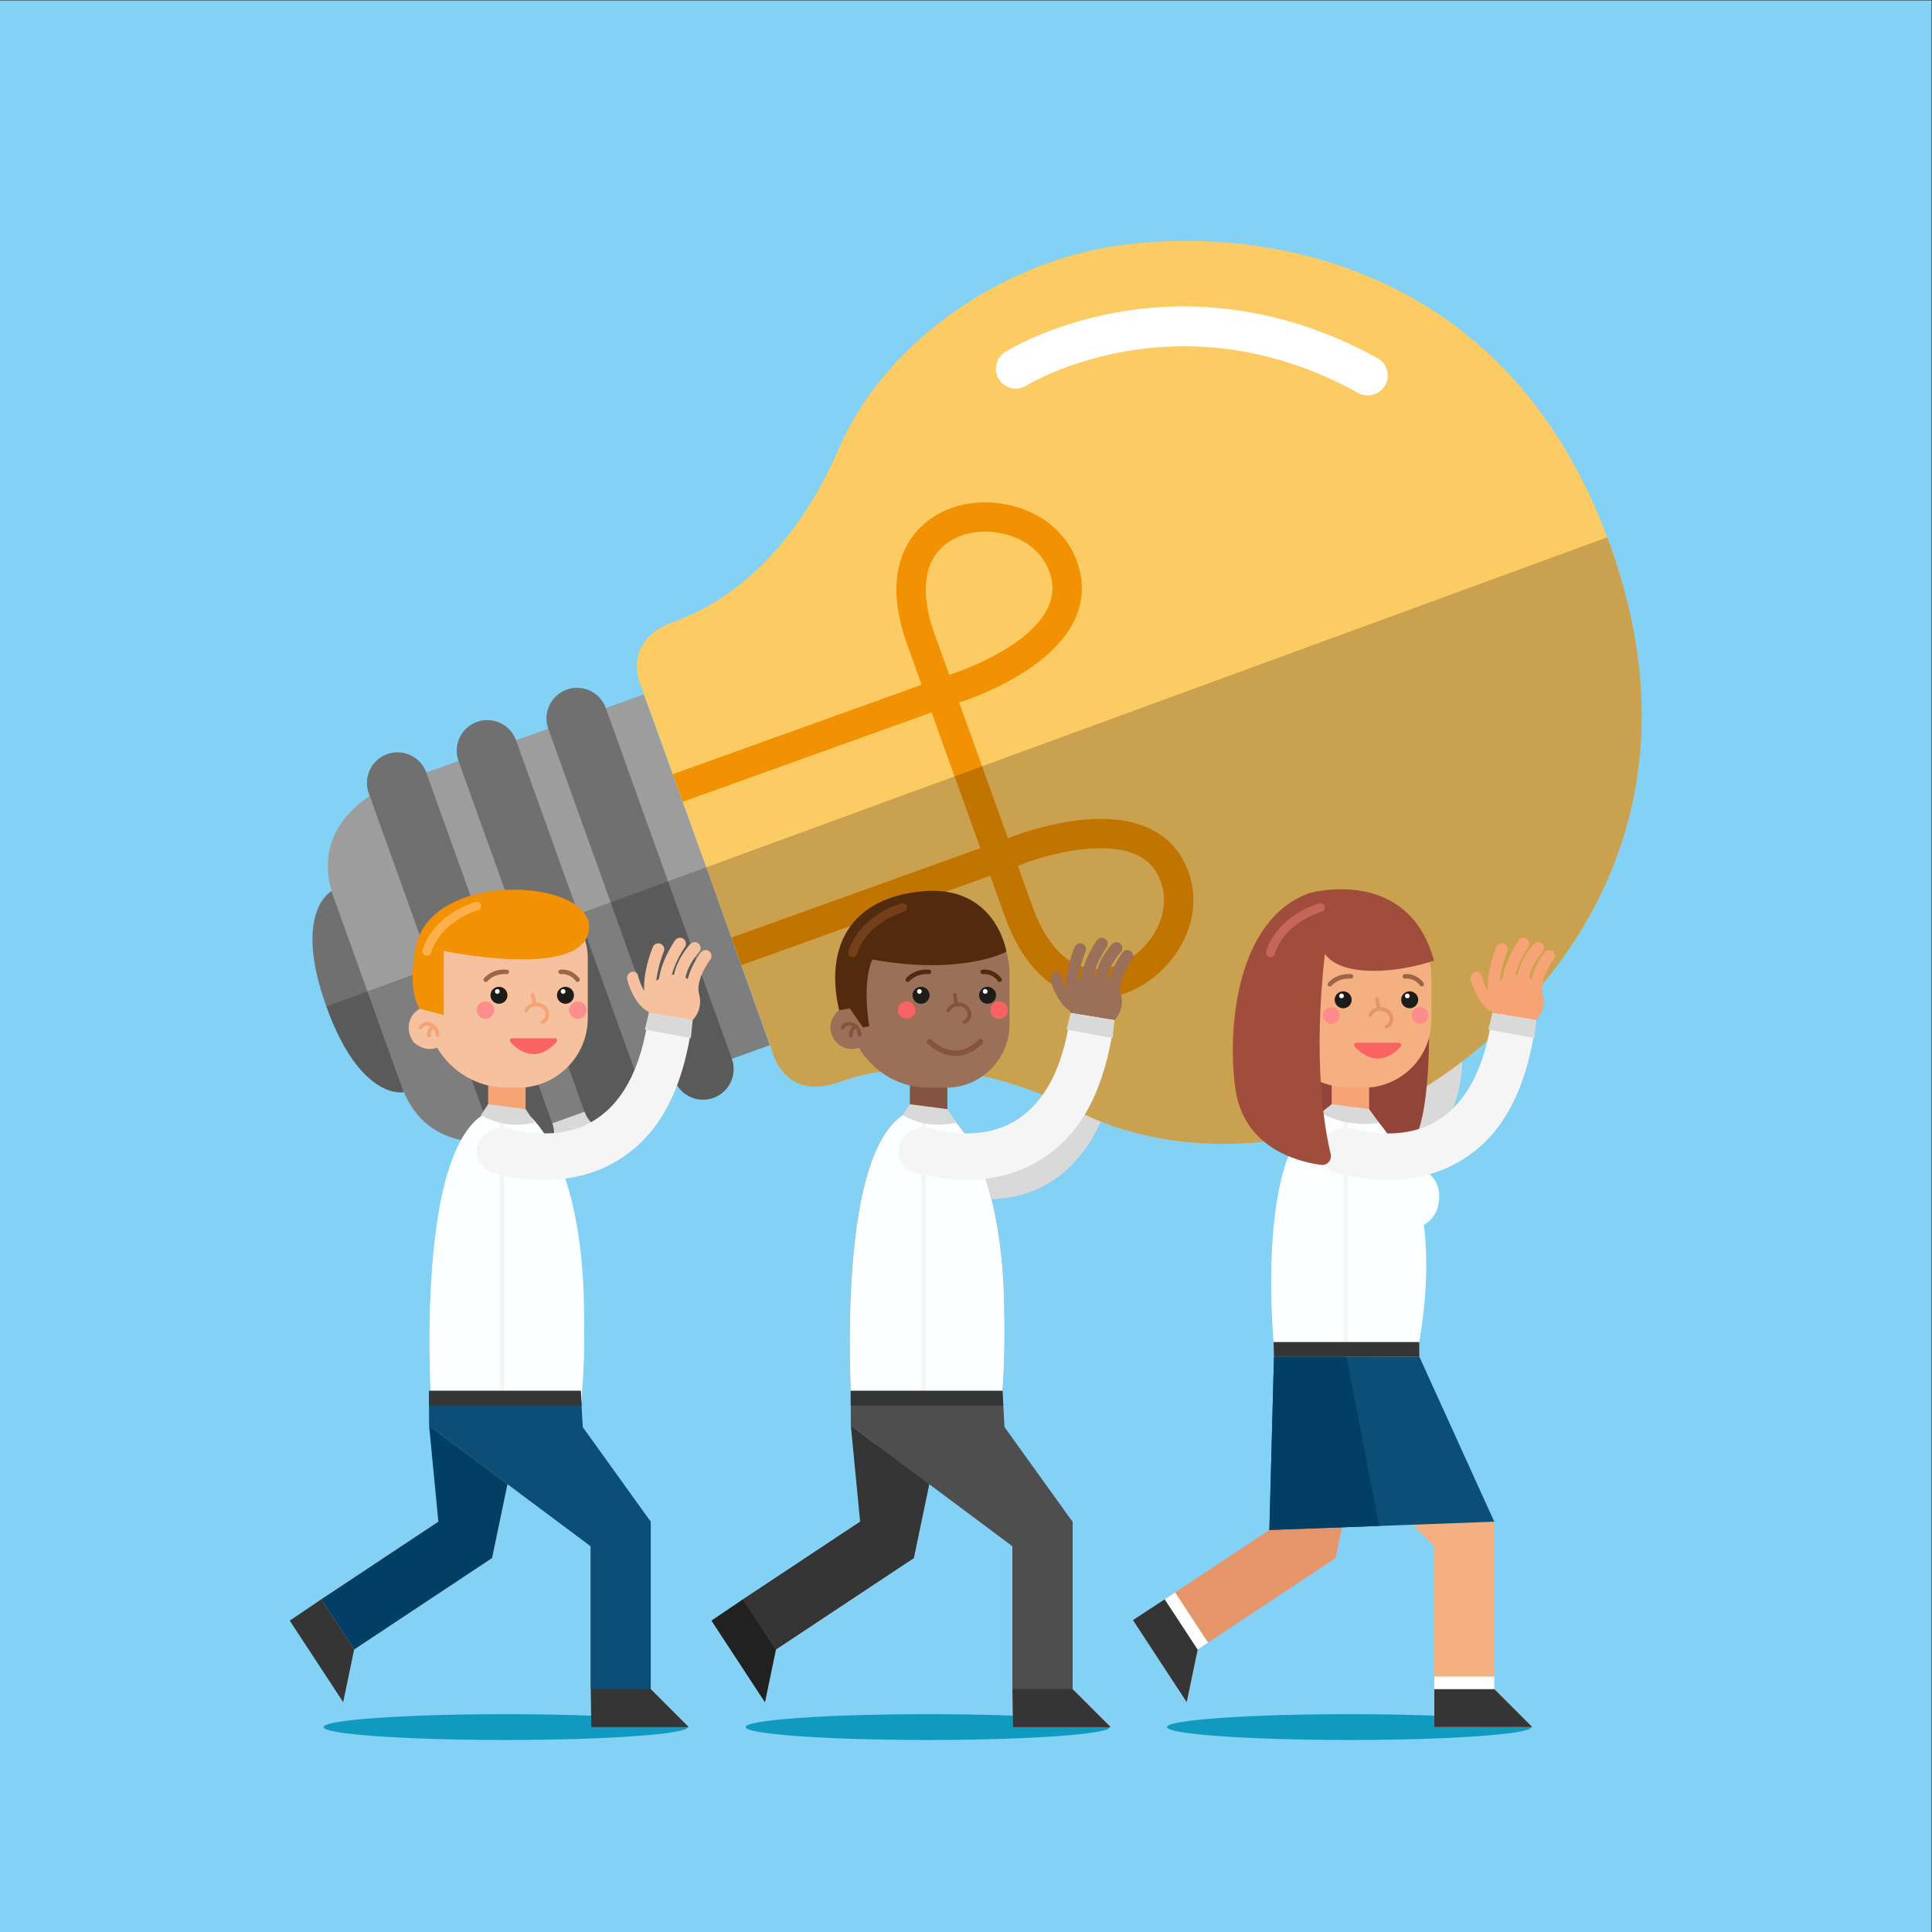 <?xml version="1.0" encoding="UTF-8" standalone="no"?>
<!-- Created with Inkscape (http://www.inkscape.org/) -->

<svg
   xmlns:dc="http://purl.org/dc/elements/1.1/"
   xmlns:cc="http://creativecommons.org/ns#"
   xmlns:rdf="http://www.w3.org/1999/02/22-rdf-syntax-ns#"
   xmlns:svg="http://www.w3.org/2000/svg"
   xmlns="http://www.w3.org/2000/svg"
   xmlns:sodipodi="http://sodipodi.sourceforge.net/DTD/sodipodi-0.dtd"
   xmlns:inkscape="http://www.inkscape.org/namespaces/inkscape"
   version="1.1"
   id="svg2"
   xml:space="preserve"
   width="666.667"
   height="666.667"
   viewBox="0 0 666.667 666.667"
   sodipodi:docname="teamWork4-2.svg"
   inkscape:version="0.92.3 (unknown)"><rect x="0" y="0" width="666.667" height="666.667" fill="#333333" stroke="none"/><defs
     id="defs6"><clipPath
       clipPathUnits="userSpaceOnUse"
       id="clipPath26"><path
         d="M 0,500 H 500 V 0 H 0 Z"
         id="path24"
         inkscape:connector-curvature="0" /></clipPath><clipPath
       clipPathUnits="userSpaceOnUse"
       id="clipPath78"><path
         d="M 84.481,361.042 H 424.991 V 198.755 H 84.481 Z"
         id="path76"
         inkscape:connector-curvature="0" /></clipPath><clipPath
       clipPathUnits="userSpaceOnUse"
       id="clipPath556"><path
         d="M 0,500 H 500 V 0 H 0 Z"
         id="path554"
         inkscape:connector-curvature="0" /></clipPath></defs><sodipodi:namedview
     pagecolor="#ffffff"
     bordercolor="#666666"
     borderopacity="1"
     objecttolerance="10"
     gridtolerance="10"
     guidetolerance="10"
     inkscape:pageopacity="0"
     inkscape:pageshadow="2"
     inkscape:window-width="1366"
     inkscape:window-height="705"
     id="namedview4"
     showgrid="false"
     inkscape:zoom="1.0012632"
     inkscape:cx="307.11199"
     inkscape:cy="248.02812"
     inkscape:window-x="0"
     inkscape:window-y="24"
     inkscape:window-maximized="1"
     inkscape:current-layer="g10" /><g
     id="g10"
     inkscape:groupmode="layer"
     inkscape:label="353900-PASO9E-161"
     transform="matrix(1.333,0,0,-1.333,0,666.667)"><path
       d="M 0,0 H 500 V 500 H 0 Z"
       style="fill:#83d1f5;fill-opacity:1;fill-rule:nonzero;stroke:none"
       id="path12"
       inkscape:connector-curvature="0" /><g
       id="g20"><g
         id="g22"
         clip-path="url(#clipPath26)"><g
           id="g28"
           transform="translate(146.386,201.027)"><path
             d="m 0,0 c -9.524,0 -17.212,3.805 -17.698,4.05 l 2.25,5.468 2.234,5.476 c 0.134,-0.066 13.507,-6.577 23.929,-0.128 7.159,4.43 11.684,14.196 13.451,29.025 L 34.915,42.316 C 32.669,23.465 26.276,10.68 15.914,4.317 10.627,1.071 5.055,0 0,0"
             style="fill:#d9d9d9;fill-opacity:1;fill-rule:nonzero;stroke:none"
             id="path30"
             inkscape:connector-curvature="0" /></g><g
           id="g32"
           transform="translate(255.85,189.717)"><path
             d="m 0,0 c -9.524,0 -17.212,3.805 -17.698,4.05 l 2.25,5.469 2.234,5.475 c 0.133,-0.066 13.507,-6.576 23.929,-0.128 7.159,4.431 11.684,14.196 13.451,29.026 L 34.914,42.317 C 32.669,23.465 26.275,10.681 15.913,4.317 10.628,1.072 5.055,0 0,0"
             style="fill:#d9d9d9;fill-opacity:1;fill-rule:nonzero;stroke:none"
             id="path34"
             inkscape:connector-curvature="0" /></g><g
           id="g36"
           transform="translate(362.159,198.003)"><path
             d="m 0,0 c -8.409,-4.47 -16.984,-4.72 -17.528,-4.73 l -0.58,5.883 -0.598,5.884 c 0.149,0.005 15.015,0.533 21.189,11.119 4.243,7.273 3.655,18.02 -1.746,31.943 l 10.23,3.655 C 17.832,36.054 18.188,21.765 12.025,11.282 8.881,5.936 4.464,2.373 0,0"
             style="fill:#d9d9d9;fill-opacity:1;fill-rule:nonzero;stroke:none"
             id="path38"
             inkscape:connector-curvature="0" /></g><g
           id="g40"
           transform="translate(416.815,358.981)"><path
             d="m 0,0 c -28.84,80.276 -101.504,82.418 -130.882,77 -29.379,-5.419 -57.494,-25.791 -68.77,-51.923 -11.276,-26.133 -27.791,-39.513 -42.574,-44.823 -14.781,-5.31 -8.305,-17.619 -8.305,-17.619 l 16.749,-46.621 16.748,-46.621 c 0,0 2.838,-13.617 17.62,-8.306 14.782,5.31 36.036,5.5 61.364,-7.483 25.328,-12.983 59.98,-10.805 86.09,3.71 C -25.85,-128.17 28.839,-80.276 0,0"
             style="fill:#fdcb63;fill-opacity:1;fill-rule:nonzero;stroke:none"
             id="path42"
             inkscape:connector-curvature="0" /></g><g
           id="g44"
           transform="translate(183.032,274.994)"><path
             d="M 0,0 -16.381,45.374 -83.228,21.359 c 0,0 -20.601,-8.506 -13.425,-28.481 7.176,-19.974 8.782,-24.445 8.782,-24.445 0,0 1.607,-4.473 8.783,-24.448 7.175,-19.973 28.48,-13.424 28.48,-13.424 l 66.847,24.014 z"
             style="fill:#9d9d9d;fill-opacity:1;fill-rule:nonzero;stroke:none"
             id="path46"
             inkscape:connector-curvature="0" /></g><g
           id="g48"
           transform="translate(174.548,220.688)"><path
             d="m 0,0 -32.62,90.799 c -1.477,4.112 0.66,8.642 4.771,10.119 4.112,1.478 8.642,-0.658 10.12,-4.77 L 14.89,5.35 C 16.367,1.238 14.231,-3.293 10.12,-4.77 6.008,-6.247 1.477,-4.111 0,0"
             style="fill:#707070;fill-opacity:1;fill-rule:nonzero;stroke:none"
             id="path50"
             inkscape:connector-curvature="0" /></g><g
           id="g52"
           transform="translate(151.312,212.341)"><path
             d="m 0,0 -32.62,90.798 c -1.477,4.112 0.659,8.642 4.771,10.119 4.112,1.478 8.642,-0.658 10.12,-4.77 L 14.89,5.349 C 16.367,1.237 14.231,-3.294 10.12,-4.771 6.008,-6.248 1.477,-4.112 0,0"
             style="fill:#707070;fill-opacity:1;fill-rule:nonzero;stroke:none"
             id="path54"
             inkscape:connector-curvature="0" /></g><g
           id="g56"
           transform="translate(128.077,203.993)"><path
             d="m 0,0 -32.62,90.798 c -1.477,4.112 0.659,8.643 4.771,10.12 4.112,1.477 8.642,-0.659 10.12,-4.771 L 14.89,5.349 C 16.367,1.237 14.231,-3.293 10.12,-4.771 6.008,-6.248 1.477,-4.111 0,0"
             style="fill:#707070;fill-opacity:1;fill-rule:nonzero;stroke:none"
             id="path58"
             inkscape:connector-curvature="0" /></g><g
           id="g60"
           transform="translate(104.509,217.406)"><path
             d="m 0,0 -9.348,26.02 v 0.001 l -9.347,26.019 c 0,0 -10.145,-5.329 -1.333,-29.856 V 22.183 C -11.216,-2.345 0,0 0,0"
             style="fill:#707070;fill-opacity:1;fill-rule:nonzero;stroke:none"
             id="path62"
             inkscape:connector-curvature="0" /></g><g
           id="g64"
           transform="translate(271.647,352.201)"><path
             d="M 0,0 C -3.178,8.847 -14.648,12.189 -22.782,9.268 -31.837,6.014 -34.365,-3.27 -29.718,-16.204 l 3.798,-10.57 0.403,0.14 c 0.193,0.059 19.601,6.16 25.01,16.993 C 1.047,-6.529 1.213,-3.376 0,0 m -8.159,-76.213 3.797,-10.571 c 2.535,-7.056 6.131,-12.052 10.397,-14.447 4.307,-2.418 8.447,-1.763 11.162,-0.787 8.134,2.921 14.855,12.8 11.677,21.646 -1.214,3.38 -3.353,5.708 -6.536,7.12 -9.218,4.084 -24.852,-0.646 -30.097,-2.813 z m -86.769,16.578 -2.567,7.147 64.427,23.146 -3.797,10.571 c -7.284,20.275 1.172,31.47 11.515,35.186 C -13.819,20.557 2.362,15.889 7.147,2.567 9.074,-2.794 8.782,-8.049 6.28,-13.049 -0.442,-26.485 -21.409,-33.306 -23.196,-33.865 l -0.157,-0.057 12.625,-35.144 0.158,0.056 c 1.734,0.705 22.248,8.787 35.984,2.7 5.112,-2.265 8.681,-6.132 10.607,-11.494 4.786,-13.321 -4.726,-27.219 -16.255,-31.361 -10.344,-3.716 -23.992,-0.462 -31.276,19.814 l -3.797,10.57 -64.427,-23.146 -2.567,7.148 64.427,23.145 -12.626,35.145 z"
             style="fill:#f29101;fill-opacity:1;fill-rule:nonzero;stroke:none"
             id="path66"
             inkscape:connector-curvature="0" /></g><g
           id="g68"
           transform="translate(354.554,397.791)"><path
             d="m 0,0 c -0.994,-0.093 -2.025,0.103 -2.965,0.623 -46.744,25.883 -85.521,2.136 -85.908,1.893 -2.406,-1.513 -5.583,-0.79 -7.097,1.616 -1.512,2.407 -0.789,5.583 1.617,7.097 0.455,0.286 11.338,7.041 28.657,10.203 15.919,2.906 40.588,3.217 67.717,-11.805 C 4.507,8.25 5.406,5.119 4.03,2.632 3.174,1.085 1.638,0.152 0,0"
             style="fill:#ffffff;fill-opacity:1;fill-rule:nonzero;stroke:none"
             id="path70"
             inkscape:connector-curvature="0" /></g><g
           id="g72"><g
             id="g74" /><g
             id="g110"><g
               clip-path="url(#clipPath78)"
               id="g108"
               style="opacity:0.2"><g
                 transform="translate(182.812,275.607)"
                 id="g82"><path
                   d="M 0,0 H -0.001 L 0.22,-0.613 Z"
                   style="fill:#ffffff;fill-opacity:1;fill-rule:nonzero;stroke:none"
                   id="path80"
                   inkscape:connector-curvature="0" /></g><g
                 transform="translate(98.266,234.784)"
                 id="g86"><path
                   d="M 0,0 C -0.225,0.625 -0.435,1.211 -0.63,1.755 Z"
                   style="fill:#ffffff;fill-opacity:1;fill-rule:nonzero;stroke:none"
                   id="path84"
                   inkscape:connector-curvature="0" /></g><g
                 transform="translate(100.236,229.301)"
                 id="g90"><path
                   d="M 0,0 C -0.313,0.871 -0.608,1.691 -0.886,2.465 Z"
                   style="fill:#ffffff;fill-opacity:1;fill-rule:nonzero;stroke:none"
                   id="path88"
                   inkscape:connector-curvature="0" /></g><g
                 transform="translate(98.938,232.915)"
                 id="g94"><path
                   d="M 0,0 C -0.178,0.495 -0.35,0.974 -0.513,1.427 Z"
                   style="fill:#ffffff;fill-opacity:1;fill-rule:nonzero;stroke:none"
                   id="path92"
                   inkscape:connector-curvature="0" /></g><g
                 transform="translate(96.31,240.231)"
                 id="g98"><path
                   d="M 0,0 C -0.101,0.281 -0.195,0.545 -0.281,0.783 Z"
                   style="fill:#ffffff;fill-opacity:1;fill-rule:nonzero;stroke:none"
                   id="path96"
                   inkscape:connector-curvature="0" /></g><g
                 transform="translate(199.781,228.373)"
                 id="g102"><path
                   d="m 0,0 c 0,0 2.837,-13.616 17.62,-8.306 14.781,5.311 36.036,5.5 61.364,-7.483 25.328,-12.982 59.979,-10.805 86.09,3.711 26.11,14.516 80.799,62.41 51.96,142.685 -0.249,0.694 -0.503,1.38 -0.758,2.062 l -233.245,-85.435 0.22,-0.613 z"
                   style="fill:#000000;fill-opacity:1;fill-rule:nonzero;stroke:none"
                   id="path100"
                   inkscape:connector-curvature="0" /></g><g
                 transform="translate(99.351,231.766)"
                 id="g106"><path
                   d="m 0,0 c 0.278,-0.773 0.573,-1.594 0.886,-2.465 z m -0.925,2.576 c 0.162,-0.453 0.334,-0.931 0.512,-1.427 z m -0.79,2.197 C -1.519,4.229 -1.309,3.644 -1.084,3.019 Z M -3.322,9.248 C -3.236,9.01 -3.142,8.746 -3.041,8.465 Z M 5.159,-14.359 1.407,-3.917 c 0.916,-2.55 1.969,-5.481 3.186,-8.869 5.073,-14.119 17.203,-14.985 23.88,-14.28 l 0.254,-0.706 c 1.477,-4.112 6.008,-6.249 10.119,-4.771 4.112,1.478 6.248,6.008 4.771,10.119 l 8.345,2.998 c 1.477,-4.111 6.008,-6.247 10.12,-4.769 4.111,1.476 6.247,6.008 4.77,10.119 l 8.346,2.998 c 1.477,-4.111 6.008,-6.247 10.119,-4.77 4.112,1.477 6.248,6.008 4.771,10.119 L 99.92,-2.196 83.682,43.229 83.46,43.841 -14.869,7.823 C -6.058,-16.704 5.159,-14.359 5.159,-14.359"
                   style="fill:#000000;fill-opacity:1;fill-rule:nonzero;stroke:none"
                   id="path104"
                   inkscape:connector-curvature="0" /></g></g></g></g><g
           id="g112"
           transform="translate(178.055,53.048)"><path
             d="m 0,0 c 0,-1.846 -21.115,-3.342 -47.162,-3.342 -26.047,0 -47.162,1.496 -47.162,3.342 0,1.846 21.115,3.343 47.162,3.343 C -21.115,3.343 0,1.846 0,0"
             style="fill:#109ac0;fill-opacity:1;fill-rule:nonzero;stroke:none"
             id="path114"
             inkscape:connector-curvature="0" /></g><g
           id="g116"
           transform="translate(91.26,72.868)"><path
             d="M 0,0 -8.576,12.94 22.218,33.346 33.716,88.533 48.913,85.367 36.114,23.932 Z"
             style="fill:#f6a375;fill-opacity:1;fill-rule:nonzero;stroke:none"
             id="path118"
             inkscape:connector-curvature="0" /></g><path
           d="m 136.062,209.299 h -9.703 v 14.994 h 9.703 z"
           style="fill:#f6a375;fill-opacity:1;fill-rule:nonzero;stroke:none"
           id="path120"
           inkscape:connector-curvature="0" /><g
           id="g122"
           transform="translate(181.24,240.868)"><path
             d="m 0,0 c 0,-3.832 -3.106,-6.937 -6.937,-6.937 -3.831,0 -6.937,3.105 -6.937,6.937 0,3.831 3.106,6.937 6.937,6.937 C -3.106,6.937 0,3.831 0,0"
             style="fill:#f6c19f;fill-opacity:1;fill-rule:nonzero;stroke:none"
             id="path124"
             inkscape:connector-curvature="0" /></g><g
           id="g126"
           transform="translate(169.099,238.167)"><path
             d="m 0,0 c -0.598,0 -1.166,0.351 -1.415,0.936 -2.705,6.359 1.155,15.511 1.321,15.897 0.334,0.78 1.238,1.141 2.017,0.807 0.78,-0.334 1.141,-1.237 0.806,-2.017 C 2.674,15.492 -0.771,7.271 1.413,2.138 1.745,1.357 1.381,0.455 0.6,0.123 0.404,0.039 0.2,0 0,0"
             style="fill:#f6c19f;fill-opacity:1;fill-rule:nonzero;stroke:none"
             id="path128"
             inkscape:connector-curvature="0" /></g><g
           id="g130"
           transform="translate(172.125,240.878)"><path
             d="m 0,0 c -0.716,0 -1.356,0.503 -1.504,1.231 -1.383,6.827 3.936,14.317 4.163,14.633 0.495,0.688 1.455,0.845 2.144,0.349 C 5.491,15.718 5.647,14.759 5.153,14.07 5.105,14.003 0.392,7.345 1.507,1.842 1.676,1.01 1.138,0.199 0.307,0.031 0.204,0.01 0.101,0 0,0"
             style="fill:#f6c19f;fill-opacity:1;fill-rule:nonzero;stroke:none"
             id="path132"
             inkscape:connector-curvature="0" /></g><g
           id="g134"
           transform="translate(176.029,242.309)"><path
             d="M 0,0 C -0.684,0 -1.308,0.46 -1.486,1.153 -3.05,7.227 2.442,13.2 2.676,13.451 c 0.579,0.62 1.552,0.654 2.171,0.075 0.62,-0.578 0.654,-1.549 0.077,-2.17 C 4.878,11.307 0.347,6.354 1.489,1.919 1.7,1.098 1.206,0.26 0.384,0.049 0.255,0.016 0.127,0 0,0"
             style="fill:#f6c19f;fill-opacity:1;fill-rule:nonzero;stroke:none"
             id="path136"
             inkscape:connector-curvature="0" /></g><g
           id="g138"
           transform="translate(179.352,241.253)"><path
             d="m 0,0 c -0.736,0 -1.386,0.531 -1.513,1.281 -0.894,5.307 3.425,10.84 3.609,11.073 0.526,0.666 1.492,0.778 2.157,0.252 C 4.918,12.08 5.031,11.114 4.506,10.449 4.439,10.364 0.853,5.729 1.517,1.792 1.658,0.955 1.094,0.163 0.257,0.021 0.171,0.008 0.085,0 0,0"
             style="fill:#f6c19f;fill-opacity:1;fill-rule:nonzero;stroke:none"
             id="path140"
             inkscape:connector-curvature="0" /></g><g
           id="g142"
           transform="translate(135.116,268.938)"><path
             d="m 0,0 h -7.811 c -9.374,0 -17.043,-7.669 -17.043,-17.043 v -12.322 c -3.635,-0.714 -5.999,-4.971 -3.338,-9.029 0.104,-0.158 0.235,-0.301 0.383,-0.419 2.101,-1.674 4.164,-1.834 5.871,-1.236 3.655,-6.169 10.38,-10.33 18.032,-10.33 h 2.953 c 9.898,0 17.995,8.099 17.995,17.996 v 15.34 C 17.042,-7.669 9.374,0 0,0"
             style="fill:#f6c19f;fill-opacity:1;fill-rule:nonzero;stroke:none"
             id="path144"
             inkscape:connector-curvature="0" /></g><g
           id="g146"
           transform="translate(108.662,238.991)"><path
             d="m 0,0 6.205,-1.601 v 16.578 c 0,0 36.165,-7.607 37.6,5.518 C 45.239,33.619 4.049,36.148 -0.844,16.821 -3.525,4.57 0,0 0,0"
             style="fill:#f29101;fill-opacity:1;fill-rule:nonzero;stroke:none"
             id="path148"
             inkscape:connector-curvature="0" /></g><g
           id="g150"
           transform="translate(168.447,62.894)"><path
             d="M 0,0 V 43.323 L -44.142,87.93 -55.176,77.01 -15.524,36.941 V 0 l 0.139,-9.846 h 25.23 z"
             style="fill:#353535;fill-opacity:1;fill-rule:nonzero;stroke:none"
             id="path152"
             inkscape:connector-curvature="0" /></g><g
           id="g154"
           transform="translate(91.675,73.13)"><path
             d="m 0,0 -2.839,-13.63 -13.828,21.103 8.159,5.512 z"
             style="fill:#353535;fill-opacity:1;fill-rule:nonzero;stroke:none"
             id="path156"
             inkscape:connector-curvature="0" /></g><g
           id="g158"
           transform="translate(135.29,212.727)"><path
             d="m 0,0 c 0,0 14.292,-7.938 15.817,-47.63 0.762,-28.224 -1.906,-34.399 -1.906,-34.399 h -37.255 c 0,0 -7.337,91.291 23.344,82.029"
             style="fill:#fcffff;fill-opacity:1;fill-rule:nonzero;stroke:none"
             id="path160"
             inkscape:connector-curvature="0" /></g><path
           d="m 130.509,140.086 h -1.164 v 70.253 h 1.164 z"
           style="fill:#f5f5f5;fill-opacity:1;fill-rule:nonzero;stroke:none"
           id="path162"
           inkscape:connector-curvature="0" /><g
           id="g164"
           transform="translate(141.021,194.705)"><path
             d="m 0,0 c -5.311,0 -10.106,0.963 -13.63,1.95 -3.24,0.908 -4.893,4.507 -3.496,7.569 1.343,2.971 4.626,4.534 7.788,3.731 5.39,-1.369 13.951,-2.439 21.217,1.616 7.937,4.431 13.128,13.516 15.087,28.345 L 38.26,41.333 C 35.77,22.481 29.132,10.681 17.643,4.317 11.783,1.072 5.604,0 0,0"
             style="fill:#f5f5f5;fill-opacity:1;fill-rule:nonzero;stroke:none"
             id="path166"
             inkscape:connector-curvature="0" /></g><g
           id="g168"
           transform="translate(111.08,131.058)"><path
             d="m 0,0 41.843,-31.223 v -36.941 h 15.524 v 43.323 L 39.779,-0.36 39.245,9.028 h -39.28 z"
             style="fill:#0c4e76;fill-opacity:1;fill-rule:nonzero;stroke:none"
             id="path170"
             inkscape:connector-curvature="0" /></g><g
           id="g172"
           transform="translate(111.08,131.058)"><path
             d="m 0,0 2.398,-24.844 -30.311,-20.098 8.508,-12.986 35.698,23.67 3.985,19.126 z"
             style="fill:#013f65;fill-opacity:1;fill-rule:nonzero;stroke:none"
             id="path174"
             inkscape:connector-curvature="0" /></g><g
           id="g176"
           transform="translate(111.045,140.086)"><path
             d="M 0,0 V -3.794 H 39.508 L 39.279,0 Z"
             style="fill:#353535;fill-opacity:1;fill-rule:nonzero;stroke:none"
             id="path178"
             inkscape:connector-curvature="0" /></g><g
           id="g180"
           transform="translate(126.359,214.277)"><path
             d="M 0,0 9.703,-1.26 12,-4.71 c 0,0 -6.93,-2.208 -13.867,1.914 C -1.86,-2.79 0,0 0,0"
             style="fill:#d9d9d9;fill-opacity:1;fill-rule:nonzero;stroke:none"
             id="path182"
             inkscape:connector-curvature="0" /></g><g
           id="g184"
           transform="translate(167.987,237.916)"><path
             d="M 0,0 11.294,-1.878 10.868,-6.511 -1.077,-4.307 Z"
             style="fill:#d9d9d9;fill-opacity:1;fill-rule:nonzero;stroke:none"
             id="path186"
             inkscape:connector-curvature="0" /></g><g
           id="g188"
           transform="translate(131.363,242.482)"><path
             d="m 0,0 c 0,-1.215 -0.985,-2.199 -2.199,-2.199 -1.215,0 -2.199,0.984 -2.199,2.199 0,1.214 0.984,2.199 2.199,2.199 C -0.985,2.199 0,1.214 0,0"
             style="fill:#1c1c1b;fill-opacity:1;fill-rule:nonzero;stroke:none"
             id="path190"
             inkscape:connector-curvature="0" /></g><g
           id="g192"
           transform="translate(148.577,242.482)"><path
             d="m 0,0 c 0,-1.215 -0.984,-2.199 -2.199,-2.199 -1.214,0 -2.199,0.984 -2.199,2.199 0,1.214 0.985,2.199 2.199,2.199 C -0.984,2.199 0,1.214 0,0"
             style="fill:#1c1c1b;fill-opacity:1;fill-rule:nonzero;stroke:none"
             id="path194"
             inkscape:connector-curvature="0" /></g><g
           id="g196"
           transform="translate(125.414,245.998)"><path
             d="M 0,0 H -0.001 C -0.305,0.191 -0.369,0.608 -0.13,0.877 0.649,1.755 2.549,3.369 5.826,3.118 6.162,3.092 6.41,2.786 6.362,2.452 6.319,2.151 6.05,1.933 5.747,1.955 2.958,2.167 1.36,0.794 0.741,0.104 0.552,-0.107 0.24,-0.15 0,0"
             style="fill:#9b6648;fill-opacity:1;fill-rule:nonzero;stroke:none"
             id="path198"
             inkscape:connector-curvature="0" /></g><g
           id="g200"
           transform="translate(149.046,246.175)"><path
             d="m 0,0 c -0.506,0.682 -1.742,1.942 -3.876,1.787 -0.3,-0.021 -0.57,0.183 -0.621,0.48 -0.058,0.336 0.185,0.655 0.525,0.681 C -1.337,3.146 0.244,1.582 0.918,0.7 1.14,0.41 1.049,-0.008 0.725,-0.175 L 0.268,-0.411 0.785,-0.144 0.736,-0.169 C 0.482,-0.302 0.171,-0.23 0,0"
             style="fill:#9b6648;fill-opacity:1;fill-rule:nonzero;stroke:none"
             id="path202"
             inkscape:connector-curvature="0" /></g><g
           id="g204"
           transform="translate(132.155,230.338)"><path
             d="m 0,0 c 1.833,-2.001 6.494,-5.772 11.859,-0.013 0.329,0.353 0.135,1.031 -0.297,1.031 H 0.307 C -0.121,1.018 -0.323,0.352 0,0"
             style="fill:#fb6363;fill-opacity:1;fill-rule:nonzero;stroke:none"
             id="path206"
             inkscape:connector-curvature="0" /></g><g
           id="g208"
           transform="translate(129.348,243.477)"><path
             d="m 0,0 c 0,-0.337 -0.273,-0.61 -0.611,-0.61 -0.337,0 -0.611,0.273 -0.611,0.61 0,0.338 0.274,0.611 0.611,0.611 C -0.273,0.611 0,0.338 0,0"
             style="fill:#ffffff;fill-opacity:1;fill-rule:nonzero;stroke:none"
             id="path210"
             inkscape:connector-curvature="0" /></g><g
           id="g212"
           transform="translate(146.378,243.477)"><path
             d="m 0,0 c 0,-0.337 -0.273,-0.61 -0.611,-0.61 -0.337,0 -0.611,0.273 -0.611,0.61 0,0.338 0.274,0.611 0.611,0.611 C -0.273,0.611 0,0.338 0,0"
             style="fill:#ffffff;fill-opacity:1;fill-rule:nonzero;stroke:none"
             id="path214"
             inkscape:connector-curvature="0" /></g><g
           id="g216"
           transform="translate(136.718,238.398)"><path
             d="M 0,0 C 0.503,1.466 2.751,1.536 3.763,0.659 4.817,-0.256 4.766,-1.859 3.417,-2.453 2.847,-2.704 3.34,-3.54 3.907,-3.291 5.872,-2.426 5.917,0.146 4.361,1.433 2.763,2.752 -0.212,2.364 -0.936,0.258 -1.139,-0.334 -0.202,-0.589 0,0"
             style="fill:#f6a375;fill-opacity:1;fill-rule:nonzero;stroke:none"
             id="path218"
             inkscape:connector-curvature="0" /></g><g
           id="g220"
           transform="translate(137.416,242.53)"><path
             d="m 0,0 c 0.159,-0.731 0.288,-1.468 0.388,-2.21 0.073,-0.538 0.989,-0.414 0.953,0.13 -0.003,0.042 -0.006,0.084 -0.008,0.126 -0.042,0.619 -1.013,0.624 -0.971,0 0.003,-0.042 0.006,-0.084 0.009,-0.126 0.317,0.043 0.635,0.086 0.953,0.129 -0.1,0.741 -0.23,1.477 -0.388,2.209 C 0.803,0.867 -0.132,0.609 0,0"
             style="fill:#f6a375;fill-opacity:1;fill-rule:nonzero;stroke:none"
             id="path222"
             inkscape:connector-curvature="0" /></g><g
           id="g224"
           transform="translate(109.359,233.981)"><path
             d="m 0,0 c 0.329,0.794 1.597,0.727 2.222,0.381 0.779,-0.431 1.146,-1.246 1.194,-2.109 0.034,-0.621 1.004,-0.625 0.97,0 C 4.309,-0.344 3.603,0.935 2.25,1.424 1.07,1.851 -0.432,1.473 -0.936,0.259 -1.174,-0.317 -0.236,-0.569 0,0"
             style="fill:#f6a375;fill-opacity:1;fill-rule:nonzero;stroke:none"
             id="path226"
             inkscape:connector-curvature="0" /></g><g
           id="g228"
           transform="translate(111.515,232.077)"><path
             d="M 0,0 C -0.072,0.758 0.215,1.412 0.814,1.882 1.305,2.267 0.614,2.949 0.128,2.567 -0.646,1.961 -1.062,0.978 -0.97,0 -0.912,-0.616 0.059,-0.623 0,0"
             style="fill:#f6a375;fill-opacity:1;fill-rule:nonzero;stroke:none"
             id="path230"
             inkscape:connector-curvature="0" /></g><g
           id="g232"
           transform="translate(127.914,238.648)"><path
             d="m 0,0 c 0,-1.248 -1.011,-2.26 -2.259,-2.26 -1.248,0 -2.26,1.012 -2.26,2.26 0,1.248 1.012,2.259 2.26,2.259 C -1.011,2.259 0,1.248 0,0"
             style="fill:#fd8e8f;fill-opacity:1;fill-rule:nonzero;stroke:none"
             id="path234"
             inkscape:connector-curvature="0" /></g><g
           id="g236"
           transform="translate(151.833,238.648)"><path
             d="m 0,0 c 0,-1.248 -1.012,-2.26 -2.26,-2.26 -1.247,0 -2.259,1.012 -2.259,2.26 0,1.248 1.012,2.259 2.259,2.259 C -1.012,2.259 0,1.248 0,0"
             style="fill:#fd8e8f;fill-opacity:1;fill-rule:nonzero;stroke:none"
             id="path238"
             inkscape:connector-curvature="0" /></g><g
           id="g240"
           transform="translate(110.521,252.733)"><path
             d="m 0,0 c -0.075,0 -0.152,0.007 -0.229,0.022 -0.63,0.121 -1.04,0.711 -0.914,1.319 0.073,0.35 1.914,8.627 13.623,12.571 0.607,0.205 1.271,-0.103 1.484,-0.688 C 14.176,12.64 13.856,12 13.249,11.796 2.781,8.27 1.156,0.975 1.141,0.901 1.03,0.369 0.544,0 0,0"
             style="fill:#ffb04b;fill-opacity:1;fill-rule:nonzero;stroke:none"
             id="path242"
             inkscape:connector-curvature="0" /></g><g
           id="g244"
           transform="translate(170.077,238.548)"><path
             d="m 0,0 c -0.428,-0.6 -1.189,-0.854 -1.805,-0.57 -4.359,2.011 -5.851,8.382 -5.913,8.653 -0.176,0.772 0.304,1.616 1.072,1.887 0.767,0.269 1.53,-0.138 1.706,-0.908 C -4.917,8.963 -3.647,3.651 -0.415,2.159 0.272,1.842 0.518,0.974 0.134,0.221 0.094,0.143 0.049,0.069 0,0"
             style="fill:#f6c19f;fill-opacity:1;fill-rule:nonzero;stroke:none"
             id="path246"
             inkscape:connector-curvature="0" /></g><g
           id="g248"
           transform="translate(287.315,53.048)"><path
             d="m 0,0 c 0,-1.846 -21.114,-3.342 -47.162,-3.342 -26.046,0 -47.162,1.496 -47.162,3.342 0,1.846 21.116,3.343 47.162,3.343 C -21.114,3.343 0,1.846 0,0"
             style="fill:#109ac0;fill-opacity:1;fill-rule:nonzero;stroke:none"
             id="path250"
             inkscape:connector-curvature="0" /></g><g
           id="g252"
           transform="translate(200.44,72.868)"><path
             d="M 0,0 -8.575,12.94 22.218,33.346 33.716,88.533 48.913,85.367 36.114,23.932 Z"
             style="fill:#845440;fill-opacity:1;fill-rule:nonzero;stroke:none"
             id="path254"
             inkscape:connector-curvature="0" /></g><g
           id="g256"
           transform="translate(200.855,73.13)"><path
             d="m 0,0 -2.839,-13.63 -13.828,21.103 8.159,5.512 z"
             style="fill:#845440;fill-opacity:1;fill-rule:nonzero;stroke:none"
             id="path258"
             inkscape:connector-curvature="0" /></g><path
           d="m 245.242,209.299 h -9.702 v 14.994 h 9.702 z"
           style="fill:#845440;fill-opacity:1;fill-rule:nonzero;stroke:none"
           id="path260"
           inkscape:connector-curvature="0" /><g
           id="g262"
           transform="translate(244.085,212.727)"><path
             d="m 0,0 c 0,0 14.292,-7.938 15.817,-47.63 0.763,-28.224 -1.905,-34.399 -1.905,-34.399 h -37.256 c 0,0 -7.338,91.291 23.344,82.029"
             style="fill:#9a7058;fill-opacity:1;fill-rule:nonzero;stroke:none"
             id="path264"
             inkscape:connector-curvature="0" /></g><g
           id="g266"
           transform="translate(277.627,62.894)"><path
             d="M 0,0 H -15.523 V 36.941 L -55.175,77.01 -44.141,87.93 0,43.323 Z"
             style="fill:#9a7058;fill-opacity:1;fill-rule:nonzero;stroke:none"
             id="path268"
             inkscape:connector-curvature="0" /></g><g
           id="g270"
           transform="translate(277.627,62.894)"><path
             d="M 0,0 9.846,-9.846 H -15.385 L -15.523,0 Z"
             style="fill:#9a7058;fill-opacity:1;fill-rule:nonzero;stroke:none"
             id="path272"
             inkscape:connector-curvature="0" /></g><g
           id="g274"
           transform="translate(290.42,240.868)"><path
             d="m 0,0 c 0,-3.832 -3.105,-6.937 -6.937,-6.937 -3.831,0 -6.937,3.105 -6.937,6.937 0,3.831 3.106,6.937 6.937,6.937 C -3.105,6.937 0,3.831 0,0"
             style="fill:#9a7058;fill-opacity:1;fill-rule:nonzero;stroke:none"
             id="path276"
             inkscape:connector-curvature="0" /></g><g
           id="g278"
           transform="translate(278.278,238.167)"><path
             d="m 0,0 c -0.597,0 -1.165,0.351 -1.414,0.936 -2.705,6.359 1.155,15.511 1.32,15.897 0.335,0.78 1.239,1.141 2.018,0.807 C 2.703,17.306 3.064,16.403 2.73,15.623 2.675,15.492 -0.771,7.271 1.413,2.138 1.745,1.357 1.382,0.455 0.601,0.123 0.405,0.039 0.201,0 0,0"
             style="fill:#9a7058;fill-opacity:1;fill-rule:nonzero;stroke:none"
             id="path280"
             inkscape:connector-curvature="0" /></g><g
           id="g282"
           transform="translate(281.305,240.878)"><path
             d="m 0,0 c -0.716,0 -1.355,0.503 -1.504,1.231 -1.383,6.827 3.936,14.317 4.163,14.633 0.495,0.688 1.455,0.845 2.144,0.349 C 5.491,15.718 5.647,14.759 5.153,14.07 5.105,14.003 0.393,7.345 1.507,1.842 1.676,1.01 1.139,0.199 0.307,0.031 0.204,0.01 0.102,0 0,0"
             style="fill:#9a7058;fill-opacity:1;fill-rule:nonzero;stroke:none"
             id="path284"
             inkscape:connector-curvature="0" /></g><g
           id="g286"
           transform="translate(285.209,242.309)"><path
             d="M 0,0 C -0.684,0 -1.308,0.46 -1.486,1.153 -3.05,7.227 2.442,13.2 2.677,13.451 c 0.579,0.62 1.551,0.654 2.171,0.075 0.619,-0.578 0.653,-1.549 0.076,-2.17 C 4.878,11.307 0.347,6.354 1.489,1.919 1.7,1.098 1.206,0.26 0.385,0.049 0.256,0.016 0.127,0 0,0"
             style="fill:#9a7058;fill-opacity:1;fill-rule:nonzero;stroke:none"
             id="path288"
             inkscape:connector-curvature="0" /></g><g
           id="g290"
           transform="translate(288.532,241.253)"><path
             d="m 0,0 c -0.736,0 -1.387,0.531 -1.513,1.281 -0.895,5.307 3.424,10.84 3.609,11.073 0.526,0.666 1.492,0.778 2.157,0.252 C 4.918,12.08 5.031,11.114 4.506,10.449 4.438,10.364 0.853,5.729 1.517,1.792 1.657,0.955 1.094,0.163 0.257,0.021 0.171,0.008 0.085,0 0,0"
             style="fill:#9a7058;fill-opacity:1;fill-rule:nonzero;stroke:none"
             id="path292"
             inkscape:connector-curvature="0" /></g><g
           id="g294"
           transform="translate(240.391,268.938)"><path
             d="m 0,0 v 0 c -11.521,0 -20.948,-9.427 -20.948,-20.948 v -8.417 c -2.664,-0.524 -4.645,-2.948 -4.467,-5.804 0.164,-2.624 2.226,-4.808 4.832,-5.151 0.905,-0.119 1.765,-0.004 2.55,0.271 3.656,-6.169 10.38,-10.33 18.033,-10.33 h 4.54 c 9.024,0 16.408,7.384 16.408,16.408 v 13.023 C 20.948,-9.427 11.521,0 0,0"
             style="fill:#9a7058;fill-opacity:1;fill-rule:nonzero;stroke:none"
             id="path296"
             inkscape:connector-curvature="0" /></g><g
           id="g298"
           transform="translate(217.226,238.597)"><path
             d="m 0,0 2.748,0.489 3.431,-4.941 1.622,0.32 c 0,0 -2.006,10.987 0.785,17.267 23.435,-4.206 34.713,2.032 34.713,2.032 0,0 -2.707,17.763 -22.373,15.583 C 1.26,28.569 -3.441,14.596 0,0"
             style="fill:#522b0e;fill-opacity:1;fill-rule:nonzero;stroke:none"
             id="path300"
             inkscape:connector-curvature="0" /></g><g
           id="g302"
           transform="translate(277.625,62.894)"><path
             d="M 0,0 V 43.323 L -44.141,87.93 -55.175,77.01 -15.523,36.941 V 0 l 0.138,-9.846 H 9.846 Z"
             style="fill:#353535;fill-opacity:1;fill-rule:nonzero;stroke:none"
             id="path304"
             inkscape:connector-curvature="0" /></g><g
           id="g306"
           transform="translate(200.853,73.13)"><path
             d="m 0,0 -2.838,-13.63 -13.829,21.103 8.159,5.512 z"
             style="fill:#212121;fill-opacity:1;fill-rule:nonzero;stroke:none"
             id="path308"
             inkscape:connector-curvature="0" /></g><g
           id="g310"
           transform="translate(244.083,212.727)"><path
             d="m 0,0 c 0,0 14.292,-7.938 15.817,-47.63 0.763,-28.224 -1.905,-34.399 -1.905,-34.399 h -37.256 c 0,0 -7.338,91.291 23.344,82.029"
             style="fill:#fcffff;fill-opacity:1;fill-rule:nonzero;stroke:none"
             id="path312"
             inkscape:connector-curvature="0" /></g><path
           d="m 239.687,140.086 h -1.165 v 70.253 h 1.165 z"
           style="fill:#f5f5f5;fill-opacity:1;fill-rule:nonzero;stroke:none"
           id="path314"
           inkscape:connector-curvature="0" /><g
           id="g316"
           transform="translate(250.199,194.705)"><path
             d="m 0,0 c -5.311,0 -10.107,0.963 -13.631,1.95 -3.24,0.908 -4.892,4.507 -3.496,7.569 1.344,2.971 4.627,4.534 7.789,3.731 5.39,-1.369 13.951,-2.439 21.217,1.616 7.937,4.431 13.128,13.516 15.086,28.345 L 38.26,41.333 C 35.77,22.481 29.132,10.681 17.643,4.317 11.782,1.072 5.604,0 0,0"
             style="fill:#f5f5f5;fill-opacity:1;fill-rule:nonzero;stroke:none"
             id="path318"
             inkscape:connector-curvature="0" /></g><g
           id="g320"
           transform="translate(220.258,131.058)"><path
             d="m 0,0 41.844,-31.223 v -36.941 h 15.523 v 43.323 L 39.779,-0.36 39.244,9.028 H -0.035 Z"
             style="fill:#4e4e4e;fill-opacity:1;fill-rule:nonzero;stroke:none"
             id="path322"
             inkscape:connector-curvature="0" /></g><g
           id="g324"
           transform="translate(220.258,131.058)"><path
             d="m 0,0 2.398,-24.844 -30.311,-20.098 8.508,-12.986 35.698,23.67 3.985,19.126 z"
             style="fill:#353535;fill-opacity:1;fill-rule:nonzero;stroke:none"
             id="path326"
             inkscape:connector-curvature="0" /></g><g
           id="g328"
           transform="translate(220.223,140.086)"><path
             d="M 0,0 V -3.794 H 39.508 L 39.279,0 Z"
             style="fill:#353535;fill-opacity:1;fill-rule:nonzero;stroke:none"
             id="path330"
             inkscape:connector-curvature="0" /></g><g
           id="g332"
           transform="translate(235.538,214.277)"><path
             d="m 0,0 9.702,-1.26 2.297,-3.45 c 0,0 -6.929,-2.208 -13.867,1.914 C -1.86,-2.79 0,0 0,0"
             style="fill:#d9d9d9;fill-opacity:1;fill-rule:nonzero;stroke:none"
             id="path334"
             inkscape:connector-curvature="0" /></g><g
           id="g336"
           transform="translate(277.164,237.916)"><path
             d="M 0,0 11.295,-1.878 10.869,-6.511 -1.076,-4.307 Z"
             style="fill:#d9d9d9;fill-opacity:1;fill-rule:nonzero;stroke:none"
             id="path338"
             inkscape:connector-curvature="0" /></g><g
           id="g340"
           transform="translate(240.625,242.482)"><path
             d="m 0,0 c 0,-1.215 -0.985,-2.199 -2.199,-2.199 -1.215,0 -2.199,0.984 -2.199,2.199 0,1.214 0.984,2.199 2.199,2.199 C -0.985,2.199 0,1.214 0,0"
             style="fill:#1c1c1b;fill-opacity:1;fill-rule:nonzero;stroke:none"
             id="path342"
             inkscape:connector-curvature="0" /></g><g
           id="g344"
           transform="translate(257.84,242.482)"><path
             d="m 0,0 c 0,-1.215 -0.984,-2.199 -2.199,-2.199 -1.214,0 -2.198,0.984 -2.198,2.199 0,1.214 0.984,2.199 2.198,2.199 C -0.984,2.199 0,1.214 0,0"
             style="fill:#1c1c1b;fill-opacity:1;fill-rule:nonzero;stroke:none"
             id="path346"
             inkscape:connector-curvature="0" /></g><g
           id="g348"
           transform="translate(234.676,245.998)"><path
             d="M 0,0 H -0.001 C -0.305,0.191 -0.369,0.608 -0.13,0.877 0.649,1.755 2.549,3.369 5.826,3.118 6.162,3.092 6.41,2.786 6.362,2.452 6.319,2.151 6.05,1.933 5.747,1.955 2.958,2.167 1.36,0.794 0.741,0.104 0.552,-0.107 0.24,-0.15 0,0"
             style="fill:#522b0e;fill-opacity:1;fill-rule:nonzero;stroke:none"
             id="path350"
             inkscape:connector-curvature="0" /></g><g
           id="g352"
           transform="translate(258.31,246.175)"><path
             d="m 0,0 c -0.507,0.682 -1.742,1.942 -3.877,1.787 -0.3,-0.021 -0.569,0.183 -0.62,0.48 -0.059,0.336 0.185,0.655 0.524,0.681 C -1.338,3.146 0.244,1.582 0.918,0.7 1.14,0.41 1.049,-0.008 0.725,-0.175 L 0.268,-0.411 0.784,-0.144 0.736,-0.169 C 0.481,-0.302 0.171,-0.23 0,0"
             style="fill:#522b0e;fill-opacity:1;fill-rule:nonzero;stroke:none"
             id="path354"
             inkscape:connector-curvature="0" /></g><g
           id="g356"
           transform="translate(238.61,243.477)"><path
             d="m 0,0 c 0,-0.337 -0.273,-0.61 -0.611,-0.61 -0.337,0 -0.611,0.273 -0.611,0.61 0,0.338 0.274,0.611 0.611,0.611 C -0.273,0.611 0,0.338 0,0"
             style="fill:#ffffff;fill-opacity:1;fill-rule:nonzero;stroke:none"
             id="path358"
             inkscape:connector-curvature="0" /></g><g
           id="g360"
           transform="translate(255.641,243.477)"><path
             d="m 0,0 c 0,-0.337 -0.273,-0.61 -0.61,-0.61 -0.337,0 -0.611,0.273 -0.611,0.61 0,0.338 0.274,0.611 0.611,0.611 C -0.273,0.611 0,0.338 0,0"
             style="fill:#ffffff;fill-opacity:1;fill-rule:nonzero;stroke:none"
             id="path362"
             inkscape:connector-curvature="0" /></g><g
           id="g364"
           transform="translate(245.981,238.398)"><path
             d="M 0,0 C 0.503,1.466 2.751,1.536 3.763,0.659 4.817,-0.256 4.766,-1.859 3.417,-2.453 2.847,-2.704 3.34,-3.54 3.907,-3.291 5.872,-2.426 5.917,0.146 4.361,1.433 2.763,2.752 -0.212,2.364 -0.936,0.258 -1.139,-0.334 -0.202,-0.589 0,0"
             style="fill:#845440;fill-opacity:1;fill-rule:nonzero;stroke:none"
             id="path366"
             inkscape:connector-curvature="0" /></g><g
           id="g368"
           transform="translate(246.678,242.53)"><path
             d="m 0,0 c 0.159,-0.731 0.288,-1.468 0.388,-2.21 0.073,-0.538 0.989,-0.414 0.953,0.13 -0.003,0.042 -0.006,0.084 -0.008,0.126 -0.042,0.619 -1.013,0.624 -0.971,0 0.003,-0.042 0.006,-0.084 0.009,-0.126 0.317,0.043 0.635,0.086 0.953,0.129 -0.1,0.741 -0.23,1.477 -0.388,2.209 C 0.803,0.867 -0.132,0.609 0,0"
             style="fill:#845440;fill-opacity:1;fill-rule:nonzero;stroke:none"
             id="path370"
             inkscape:connector-curvature="0" /></g><g
           id="g372"
           transform="translate(218.622,233.981)"><path
             d="m 0,0 c 0.329,0.794 1.597,0.727 2.222,0.381 0.779,-0.431 1.146,-1.246 1.194,-2.109 0.034,-0.621 1.004,-0.625 0.97,0 C 4.309,-0.344 3.603,0.935 2.25,1.424 1.07,1.851 -0.432,1.473 -0.936,0.259 -1.174,-0.317 -0.236,-0.569 0,0"
             style="fill:#845440;fill-opacity:1;fill-rule:nonzero;stroke:none"
             id="path374"
             inkscape:connector-curvature="0" /></g><g
           id="g376"
           transform="translate(220.777,232.077)"><path
             d="M 0,0 C -0.072,0.758 0.215,1.412 0.814,1.882 1.305,2.267 0.614,2.949 0.128,2.567 -0.646,1.961 -1.062,0.978 -0.971,0 -0.912,-0.616 0.059,-0.623 0,0"
             style="fill:#845440;fill-opacity:1;fill-rule:nonzero;stroke:none"
             id="path378"
             inkscape:connector-curvature="0" /></g><g
           id="g380"
           transform="translate(247.409,226.779)"><path
             d="m 0,0 h -0.073 c -4.12,0.035 -7.094,3.064 -7.219,3.194 -0.271,0.281 -0.263,0.728 0.017,0.998 0.281,0.271 0.727,0.264 0.998,-0.016 C -6.25,4.149 -3.571,1.437 -0.049,1.412 2.04,1.395 4.042,2.33 5.895,4.184 6.171,4.46 6.618,4.46 6.894,4.184 7.17,3.908 7.17,3.461 6.894,3.186 4.779,1.071 2.46,0 0,0"
             style="fill:#845440;fill-opacity:1;fill-rule:nonzero;stroke:none"
             id="path382"
             inkscape:connector-curvature="0" /></g><g
           id="g384"
           transform="translate(236.966,238.648)"><path
             d="m 0,0 c 0,-1.248 -1.012,-2.26 -2.259,-2.26 -1.248,0 -2.26,1.012 -2.26,2.26 0,1.248 1.012,2.259 2.26,2.259 C -1.012,2.259 0,1.248 0,0"
             style="fill:#fb6363;fill-opacity:1;fill-rule:nonzero;stroke:none"
             id="path386"
             inkscape:connector-curvature="0" /></g><g
           id="g388"
           transform="translate(260.884,238.648)"><path
             d="m 0,0 c 0,-1.248 -1.012,-2.26 -2.259,-2.26 -1.248,0 -2.26,1.012 -2.26,2.26 0,1.248 1.012,2.259 2.26,2.259 C -1.012,2.259 0,1.248 0,0"
             style="fill:#fb6363;fill-opacity:1;fill-rule:nonzero;stroke:none"
             id="path390"
             inkscape:connector-curvature="0" /></g><g
           id="g392"
           transform="translate(220.76,252.345)"><path
             d="m 0,0 c -0.076,0 -0.152,0.007 -0.229,0.022 -0.631,0.121 -1.04,0.711 -0.914,1.319 0.072,0.35 1.914,8.627 13.623,12.571 0.606,0.205 1.271,-0.103 1.483,-0.688 C 14.176,12.64 13.856,12 13.249,11.796 2.78,8.27 1.155,0.975 1.14,0.902 1.03,0.369 0.543,0 0,0"
             style="fill:#753f1a;fill-opacity:1;fill-rule:nonzero;stroke:none"
             id="path394"
             inkscape:connector-curvature="0" /></g><g
           id="g396"
           transform="translate(279.625,238.548)"><path
             d="m 0,0 c -0.428,-0.6 -1.189,-0.854 -1.806,-0.57 -4.357,2.011 -5.85,8.382 -5.912,8.653 -0.176,0.772 0.304,1.616 1.072,1.887 0.766,0.269 1.531,-0.138 1.707,-0.908 C -4.917,8.963 -3.647,3.651 -0.415,2.159 0.272,1.842 0.518,0.974 0.134,0.221 0.095,0.143 0.05,0.069 0,0"
             style="fill:#9a7058;fill-opacity:1;fill-rule:nonzero;stroke:none"
             id="path398"
             inkscape:connector-curvature="0" /></g><g
           id="g400"
           transform="translate(396.416,53.048)"><path
             d="m 0,0 c 0,-1.846 -21.115,-3.342 -47.162,-3.342 -26.047,0 -47.162,1.496 -47.162,3.342 0,1.846 21.115,3.343 47.162,3.343 C -21.115,3.343 0,1.846 0,0"
             style="fill:#109ac0;fill-opacity:1;fill-rule:nonzero;stroke:none"
             id="path402"
             inkscape:connector-curvature="0" /></g><g
           id="g404"
           transform="translate(369.699,242.309)"><path
             d="m 0,0 c 0,0 0.01,-0.159 0.024,-0.456 0.181,-3.604 1.181,-27.585 -3.591,-36.964 -5.167,-10.153 -30.802,0.634 -30.802,0.634 l 1.449,25.883 32.93,10.744"
             style="fill:#914437;fill-opacity:1;fill-rule:nonzero;stroke:none"
             id="path406"
             inkscape:connector-curvature="0" /></g><g
           id="g408"
           transform="translate(309.619,72.868)"><path
             d="M 0,0 -8.575,12.94 22.219,33.346 33.716,88.533 48.913,85.367 36.114,23.932 Z"
             style="fill:#e69469;fill-opacity:1;fill-rule:nonzero;stroke:none"
             id="path410"
             inkscape:connector-curvature="0" /></g><g
           id="g412"
           transform="translate(310.035,73.13)"><path
             d="m 0,0 -2.839,-13.63 -13.828,21.103 8.159,5.512 z"
             style="fill:#f6a375;fill-opacity:1;fill-rule:nonzero;stroke:none"
             id="path414"
             inkscape:connector-curvature="0" /></g><path
           d="m 354.422,209.299 h -9.702 v 14.994 h 9.702 z"
           style="fill:#f6a375;fill-opacity:1;fill-rule:nonzero;stroke:none"
           id="path416"
           inkscape:connector-curvature="0" /><g
           id="g418"
           transform="translate(386.807,62.894)"><path
             d="M 0,0 H -15.523 V 36.941 L -55.175,77.01 -44.141,87.93 0,43.323 Z"
             style="fill:#f5b081;fill-opacity:1;fill-rule:nonzero;stroke:none"
             id="path420"
             inkscape:connector-curvature="0" /></g><g
           id="g422"
           transform="translate(386.807,62.894)"><path
             d="m 0,0 9.846,-9.846 h -25.23 L -15.523,0 Z"
             style="fill:#fac8a3;fill-opacity:1;fill-rule:nonzero;stroke:none"
             id="path424"
             inkscape:connector-curvature="0" /></g><g
           id="g426"
           transform="translate(399.6,240.868)"><path
             d="m 0,0 c 0,-3.832 -3.105,-6.937 -6.937,-6.937 -3.831,0 -6.936,3.105 -6.936,6.937 0,3.831 3.105,6.937 6.936,6.937 C -3.105,6.937 0,3.831 0,0"
             style="fill:#f6a375;fill-opacity:1;fill-rule:nonzero;stroke:none"
             id="path428"
             inkscape:connector-curvature="0" /></g><g
           id="g430"
           transform="translate(387.459,238.167)"><path
             d="m 0,0 c -0.598,0 -1.166,0.351 -1.414,0.936 -2.705,6.359 1.154,15.511 1.32,15.897 0.334,0.78 1.238,1.141 2.017,0.807 0.779,-0.334 1.14,-1.237 0.806,-2.017 C 2.674,15.492 -0.771,7.271 1.413,2.138 1.744,1.357 1.381,0.455 0.601,0.123 0.404,0.039 0.2,0 0,0"
             style="fill:#f6a375;fill-opacity:1;fill-rule:nonzero;stroke:none"
             id="path432"
             inkscape:connector-curvature="0" /></g><g
           id="g434"
           transform="translate(390.484,240.878)"><path
             d="m 0,0 c -0.715,0 -1.355,0.503 -1.503,1.231 -1.384,6.827 3.935,14.317 4.162,14.633 0.495,0.688 1.455,0.845 2.144,0.349 C 5.491,15.718 5.647,14.759 5.153,14.07 5.105,14.003 0.393,7.345 1.508,1.842 1.676,1.01 1.139,0.199 0.308,0.031 0.204,0.01 0.102,0 0,0"
             style="fill:#f6a375;fill-opacity:1;fill-rule:nonzero;stroke:none"
             id="path436"
             inkscape:connector-curvature="0" /></g><g
           id="g438"
           transform="translate(394.39,242.309)"><path
             d="m 0,0 c -0.685,0 -1.309,0.46 -1.487,1.153 -1.564,6.074 3.928,12.047 4.163,12.298 0.579,0.62 1.552,0.654 2.171,0.075 0.62,-0.578 0.654,-1.549 0.077,-2.17 C 4.878,11.307 0.347,6.354 1.488,1.919 1.699,1.098 1.205,0.26 0.384,0.049 0.255,0.016 0.126,0 0,0"
             style="fill:#f6a375;fill-opacity:1;fill-rule:nonzero;stroke:none"
             id="path440"
             inkscape:connector-curvature="0" /></g><g
           id="g442"
           transform="translate(397.712,241.253)"><path
             d="m 0,0 c -0.736,0 -1.387,0.531 -1.513,1.281 -0.894,5.307 3.424,10.84 3.609,11.073 0.526,0.666 1.492,0.778 2.157,0.252 C 4.918,12.08 5.031,11.114 4.506,10.449 4.438,10.364 0.853,5.729 1.517,1.792 1.657,0.955 1.094,0.163 0.257,0.021 0.171,0.008 0.085,0 0,0"
             style="fill:#f6a375;fill-opacity:1;fill-rule:nonzero;stroke:none"
             id="path444"
             inkscape:connector-curvature="0" /></g><g
           id="g446"
           transform="translate(388.437,238.548)"><path
             d="m 0,0 c -0.428,-0.6 -1.189,-0.854 -1.806,-0.57 -4.357,2.011 -5.85,8.382 -5.912,8.653 -0.176,0.772 0.304,1.616 1.072,1.887 0.766,0.269 1.53,-0.138 1.707,-0.908 C -4.917,8.963 -3.647,3.651 -0.415,2.159 0.272,1.842 0.518,0.974 0.134,0.221 0.094,0.143 0.049,0.069 0,0"
             style="fill:#f6a375;fill-opacity:1;fill-rule:nonzero;stroke:none"
             id="path448"
             inkscape:connector-curvature="0" /></g><g
           id="g450"
           transform="translate(348.637,268.938)"><path
             d="m 0,0 h -4.149 c -8.726,0 -15.866,-7.14 -15.866,-15.866 v -13.499 c -3.679,-0.723 -6.056,-5.075 -3.237,-9.178 0.039,-0.058 0.089,-0.111 0.143,-0.156 2.148,-1.78 4.265,-1.962 6.009,-1.35 3.657,-6.169 10.381,-10.33 18.034,-10.33 h 3.484 c 9.605,0 17.464,7.859 17.464,17.464 v 11.033 C 21.882,-9.847 12.035,0 0,0"
             style="fill:#f5b081;fill-opacity:1;fill-rule:nonzero;stroke:none"
             id="path452"
             inkscape:connector-curvature="0" /></g><g
           id="g454"
           transform="translate(310.036,73.13)"><path
             d="m 0,0 -2.839,-13.63 -13.922,21.247 8.239,5.372 z"
             style="fill:#353535;fill-opacity:1;fill-rule:nonzero;stroke:none"
             id="path456"
             inkscape:connector-curvature="0" /></g><g
           id="g458"
           transform="translate(372.56,190.288)"><path
             d="M 0,0 C 0,5.868 -4.723,7.898 -8.92,8.46 -14.887,20.748 -19.293,22.438 -19.293,22.438 -49.975,31.7 -42.771,-38.75 -42.771,-38.75 l 37.389,0.081 c 0,0 3.422,16.442 1.4,31.421 C -2.088,-6.11 0,-3.961 0,0"
             style="fill:#fcffff;fill-opacity:1;fill-rule:nonzero;stroke:none"
             id="path460"
             inkscape:connector-curvature="0" /></g><path
           d="m 348.871,140.086 h -1.165 v 70.253 h 1.165 z"
           style="fill:#f5f5f5;fill-opacity:1;fill-rule:nonzero;stroke:none"
           id="path462"
           inkscape:connector-curvature="0" /><g
           id="g464"
           transform="translate(359.382,194.705)"><path
             d="m 0,0 c -5.311,0 -10.106,0.963 -13.63,1.95 -3.24,0.908 -4.892,4.507 -3.496,7.569 1.344,2.971 4.626,4.534 7.788,3.731 5.391,-1.369 13.951,-2.439 21.218,1.616 7.936,4.431 13.128,13.516 15.086,28.345 L 38.26,41.333 C 35.771,22.481 29.132,10.681 17.644,4.317 11.783,1.072 5.604,0 0,0"
             style="fill:#f5f5f5;fill-opacity:1;fill-rule:nonzero;stroke:none"
             id="path466"
             inkscape:connector-curvature="0" /></g><g
           id="g468"
           transform="translate(329.681,152.72)"><path
             d="M 0,0 0.107,-3.794 H 37.739 L 37.708,0 Z"
             style="fill:#353535;fill-opacity:1;fill-rule:nonzero;stroke:none"
             id="path470"
             inkscape:connector-curvature="0" /></g><g
           id="g472"
           transform="translate(344.721,214.277)"><path
             d="m 0,0 9.702,-1.26 2.575,-3.543 c 0,0 -8.122,-1.537 -15.059,2.586 C -2.775,-2.212 0,0 0,0"
             style="fill:#d9d9d9;fill-opacity:1;fill-rule:nonzero;stroke:none"
             id="path474"
             inkscape:connector-curvature="0" /></g><g
           id="g476"
           transform="translate(386.348,237.916)"><path
             d="M 0,0 11.294,-1.878 10.868,-6.511 -1.077,-4.307 Z"
             style="fill:#d9d9d9;fill-opacity:1;fill-rule:nonzero;stroke:none"
             id="path478"
             inkscape:connector-curvature="0" /></g><g
           id="g480"
           transform="translate(329.788,148.926)"><path
             d="M 0,0 -1.195,-44.862 57.021,-42.709 37.632,0 Z"
             style="fill:#0c4e76;fill-opacity:1;fill-rule:nonzero;stroke:none"
             id="path482"
             inkscape:connector-curvature="0" /></g><g
           id="g484"
           transform="translate(386.809,62.894)"><path
             d="M 0,0 H -15.515 V -9.846 H 9.845 Z"
             style="fill:#353535;fill-opacity:1;fill-rule:nonzero;stroke:none"
             id="path486"
             inkscape:connector-curvature="0" /></g><g
           id="g488"
           transform="translate(338.954,268.938)"><path
             d="m 0,0 c 0,0 25.547,7.248 32.251,-17.485 -9.331,-3.17 -23.804,-4.491 -28.246,1.76 -3.132,-27.818 -0.094,-45.184 1.516,-51.835 0.378,-1.568 -0.944,-3.023 -2.542,-2.801 -6.477,0.897 -20.127,4.612 -22.185,19.982 C -21.263,-35.017 -18.931,-6.795 0,0"
             style="fill:#a14d3e;fill-opacity:1;fill-rule:nonzero;stroke:none"
             id="path490"
             inkscape:connector-curvature="0" /></g><g
           id="g492"
           transform="translate(348.551,148.926)"><path
             d="M 0,0 8.447,-43.812 -19.958,-44.862 -18.763,0 Z"
             style="fill:#013f65;fill-opacity:1;fill-rule:nonzero;stroke:none"
             id="path494"
             inkscape:connector-curvature="0" /></g><g
           id="g496"
           transform="translate(349.901,241.318)"><path
             d="m 0,0 c 0,-1.215 -0.984,-2.199 -2.199,-2.199 -1.214,0 -2.198,0.984 -2.198,2.199 0,1.214 0.984,2.198 2.198,2.198 C -0.984,2.198 0,1.214 0,0"
             style="fill:#1c1c1b;fill-opacity:1;fill-rule:nonzero;stroke:none"
             id="path498"
             inkscape:connector-curvature="0" /></g><g
           id="g500"
           transform="translate(367.115,241.318)"><path
             d="m 0,0 c 0,-1.215 -0.984,-2.199 -2.198,-2.199 -1.215,0 -2.199,0.984 -2.199,2.199 0,1.214 0.984,2.198 2.199,2.198 C -0.984,2.198 0,1.214 0,0"
             style="fill:#1c1c1b;fill-opacity:1;fill-rule:nonzero;stroke:none"
             id="path502"
             inkscape:connector-curvature="0" /></g><g
           id="g504"
           transform="translate(343.952,244.834)"><path
             d="m 0,0 h -0.001 c -0.304,0.191 -0.368,0.608 -0.13,0.877 0.78,0.878 2.68,2.492 5.957,2.24 C 6.162,3.092 6.409,2.786 6.362,2.452 6.319,2.151 6.05,1.932 5.747,1.955 2.958,2.167 1.36,0.794 0.741,0.104 0.552,-0.108 0.24,-0.15 0,0"
             style="fill:#9b6648;fill-opacity:1;fill-rule:nonzero;stroke:none"
             id="path506"
             inkscape:connector-curvature="0" /></g><g
           id="g508"
           transform="translate(367.585,245.011)"><path
             d="m 0,0 c -0.506,0.682 -1.742,1.942 -3.876,1.787 -0.3,-0.021 -0.569,0.183 -0.621,0.48 -0.058,0.336 0.185,0.656 0.525,0.681 C -1.337,3.146 0.244,1.582 0.919,0.699 1.14,0.41 1.049,-0.008 0.725,-0.175 L 0.268,-0.411 0.785,-0.145 0.736,-0.169 C 0.481,-0.302 0.171,-0.23 0,0"
             style="fill:#9b6648;fill-opacity:1;fill-rule:nonzero;stroke:none"
             id="path510"
             inkscape:connector-curvature="0" /></g><g
           id="g512"
           transform="translate(350.694,229.173)"><path
             d="m 0,0 c 1.833,-2 6.493,-5.771 11.858,-0.012 0.329,0.353 0.135,1.031 -0.296,1.031 H 0.306 C -0.121,1.019 -0.323,0.353 0,0"
             style="fill:#fb6363;fill-opacity:1;fill-rule:nonzero;stroke:none"
             id="path514"
             inkscape:connector-curvature="0" /></g><g
           id="g516"
           transform="translate(347.886,242.312)"><path
             d="m 0,0 c 0,-0.337 -0.273,-0.61 -0.61,-0.61 -0.337,0 -0.611,0.273 -0.611,0.61 0,0.338 0.274,0.611 0.611,0.611 C -0.273,0.611 0,0.338 0,0"
             style="fill:#ffffff;fill-opacity:1;fill-rule:nonzero;stroke:none"
             id="path518"
             inkscape:connector-curvature="0" /></g><g
           id="g520"
           transform="translate(364.917,242.312)"><path
             d="m 0,0 c 0,-0.337 -0.273,-0.61 -0.611,-0.61 -0.337,0 -0.611,0.273 -0.611,0.61 0,0.338 0.274,0.611 0.611,0.611 C -0.273,0.611 0,0.338 0,0"
             style="fill:#ffffff;fill-opacity:1;fill-rule:nonzero;stroke:none"
             id="path522"
             inkscape:connector-curvature="0" /></g><g
           id="g524"
           transform="translate(355.257,237.232)"><path
             d="M 0,0 C 0.504,1.466 2.751,1.536 3.763,0.659 4.817,-0.255 4.766,-1.858 3.418,-2.452 2.848,-2.703 3.341,-3.539 3.907,-3.29 5.871,-2.426 5.916,0.147 4.36,1.433 2.764,2.753 -0.212,2.365 -0.936,0.258 -1.139,-0.333 -0.202,-0.588 0,0"
             style="fill:#e69469;fill-opacity:1;fill-rule:nonzero;stroke:none"
             id="path526"
             inkscape:connector-curvature="0" /></g><g
           id="g528"
           transform="translate(355.954,241.365)"><path
             d="m 0,0 c 0.159,-0.731 0.288,-1.467 0.388,-2.209 0.073,-0.539 0.989,-0.414 0.953,0.129 -0.003,0.042 -0.006,0.084 -0.008,0.126 -0.042,0.62 -1.013,0.625 -0.971,0 L 0.371,-2.08 1.323,-1.951 C 1.224,-1.209 1.095,-0.473 0.936,0.259 0.804,0.868 -0.132,0.61 0,0"
             style="fill:#e69469;fill-opacity:1;fill-rule:nonzero;stroke:none"
             id="path530"
             inkscape:connector-curvature="0" /></g><g
           id="g532"
           transform="translate(346.781,237.258)"><path
             d="m 0,0 c 0,-1.199 -0.973,-2.171 -2.172,-2.171 -1.199,0 -2.172,0.972 -2.172,2.171 0,1.2 0.973,2.172 2.172,2.172 C -0.973,2.172 0,1.2 0,0"
             style="fill:#fe8c8c;fill-opacity:1;fill-rule:nonzero;stroke:none"
             id="path534"
             inkscape:connector-curvature="0" /></g><g
           id="g536"
           transform="translate(369.772,237.258)"><path
             d="m 0,0 c 0,-1.199 -0.972,-2.171 -2.172,-2.171 -1.199,0 -2.171,0.972 -2.171,2.171 0,1.2 0.972,2.172 2.171,2.172 C -0.972,2.172 0,1.2 0,0"
             style="fill:#fe8c8c;fill-opacity:1;fill-rule:nonzero;stroke:none"
             id="path538"
             inkscape:connector-curvature="0" /></g><g
           id="g540"
           transform="translate(328.898,252.345)"><path
             d="m 0,0 c -0.076,0 -0.152,0.007 -0.229,0.022 -0.631,0.121 -1.041,0.711 -0.915,1.319 0.074,0.35 1.915,8.627 13.623,12.571 0.608,0.205 1.272,-0.103 1.484,-0.688 C 14.176,12.64 13.855,12 13.249,11.796 2.78,8.27 1.155,0.975 1.141,0.902 1.029,0.369 0.544,0 0,0"
             style="fill:#c56659;fill-opacity:1;fill-rule:nonzero;stroke:none"
             id="path542"
             inkscape:connector-curvature="0" /></g><path
           d="m 386.807,62.894 h -15.523 v 3.219 h 15.523 z"
           style="fill:#ffffff;fill-opacity:1;fill-rule:nonzero;stroke:none"
           id="path544"
           inkscape:connector-curvature="0" /><g
           id="g546"
           transform="translate(310.036,73.128)"><path
             d="M 0,0 -8.522,12.991 -5.838,14.773 2.676,1.789 Z"
             style="fill:#ffffff;fill-opacity:1;fill-rule:nonzero;stroke:none"
             id="path548"
             inkscape:connector-curvature="0" /></g></g></g></g></svg>
